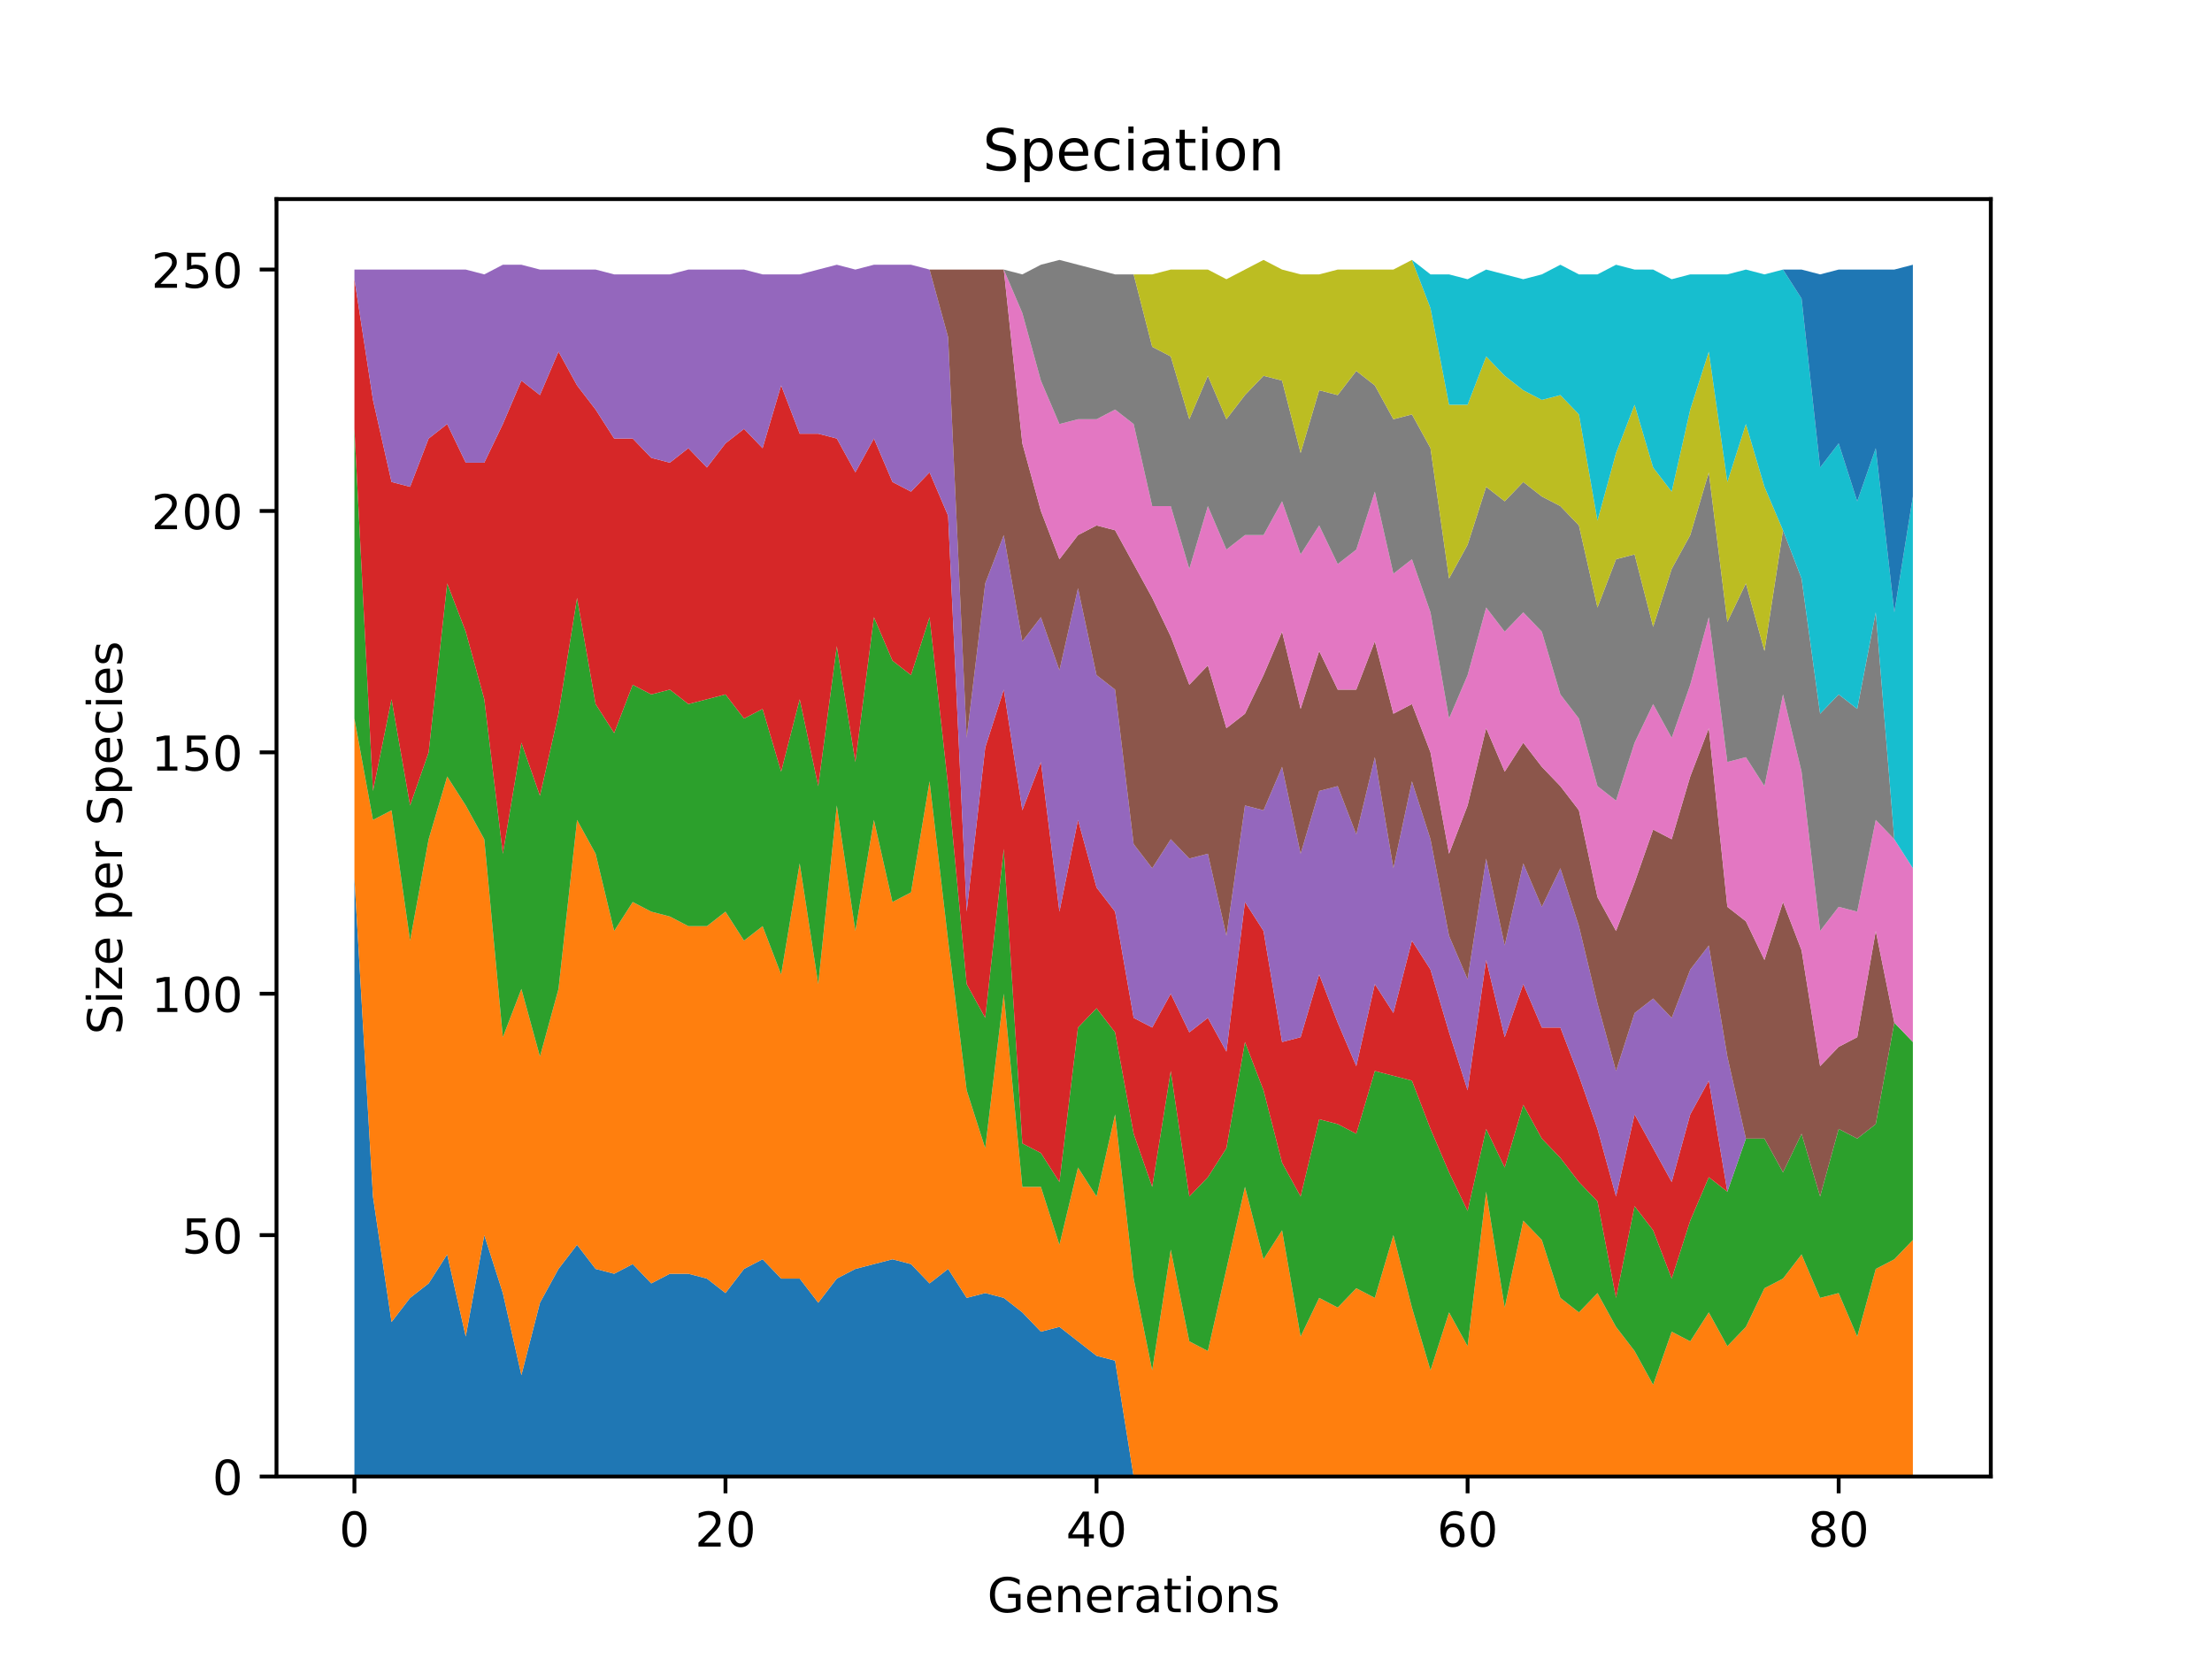 <?xml version="1.0" encoding="utf-8" standalone="no"?>
<!DOCTYPE svg PUBLIC "-//W3C//DTD SVG 1.1//EN"
  "http://www.w3.org/Graphics/SVG/1.1/DTD/svg11.dtd">
<!-- Created with matplotlib (https://matplotlib.org/) -->
<svg height="345.6pt" version="1.1" viewBox="0 0 460.8 345.6" width="460.8pt" xmlns="http://www.w3.org/2000/svg" xmlns:xlink="http://www.w3.org/1999/xlink">
 <defs>
  <style type="text/css">
*{stroke-linecap:butt;stroke-linejoin:round;}
  </style>
 </defs>
 <g id="figure_1">
  <g id="patch_1">
   <path d="M 0 345.6 
L 460.8 345.6 
L 460.8 0 
L 0 0 
z
" style="fill:#ffffff;"/>
  </g>
  <g id="axes_1">
   <g id="patch_2">
    <path d="M 57.6 307.584 
L 414.72 307.584 
L 414.72 41.472 
L 57.6 41.472 
z
" style="fill:#ffffff;"/>
   </g>
   <g id="PolyCollection_1">
    <path clip-path="url(#p817dc66931)" d="M 73.833 182.875 
L 73.833 307.584 
L 77.698 307.584 
L 81.563 307.584 
L 85.428 307.584 
L 89.292 307.584 
L 93.157 307.584 
L 97.022 307.584 
L 100.887 307.584 
L 104.752 307.584 
L 108.617 307.584 
L 112.482 307.584 
L 116.347 307.584 
L 120.212 307.584 
L 124.077 307.584 
L 127.942 307.584 
L 131.807 307.584 
L 135.672 307.584 
L 139.537 307.584 
L 143.402 307.584 
L 147.266 307.584 
L 151.131 307.584 
L 154.996 307.584 
L 158.861 307.584 
L 162.726 307.584 
L 166.591 307.584 
L 170.456 307.584 
L 174.321 307.584 
L 178.186 307.584 
L 182.051 307.584 
L 185.916 307.584 
L 189.781 307.584 
L 193.646 307.584 
L 197.511 307.584 
L 201.376 307.584 
L 205.241 307.584 
L 209.105 307.584 
L 212.97 307.584 
L 216.835 307.584 
L 220.7 307.584 
L 224.565 307.584 
L 228.43 307.584 
L 232.295 307.584 
L 236.16 307.584 
L 240.025 307.584 
L 243.89 307.584 
L 247.755 307.584 
L 251.62 307.584 
L 255.485 307.584 
L 259.35 307.584 
L 263.215 307.584 
L 267.079 307.584 
L 270.944 307.584 
L 274.809 307.584 
L 278.674 307.584 
L 282.539 307.584 
L 286.404 307.584 
L 290.269 307.584 
L 294.134 307.584 
L 297.999 307.584 
L 301.864 307.584 
L 305.729 307.584 
L 309.594 307.584 
L 313.459 307.584 
L 317.324 307.584 
L 321.189 307.584 
L 325.054 307.584 
L 328.918 307.584 
L 332.783 307.584 
L 336.648 307.584 
L 340.513 307.584 
L 344.378 307.584 
L 348.243 307.584 
L 352.108 307.584 
L 355.973 307.584 
L 359.838 307.584 
L 363.703 307.584 
L 367.568 307.584 
L 371.433 307.584 
L 375.298 307.584 
L 379.163 307.584 
L 383.028 307.584 
L 386.892 307.584 
L 390.757 307.584 
L 394.622 307.584 
L 398.487 307.584 
L 398.487 307.584 
L 398.487 307.584 
L 394.622 307.584 
L 390.757 307.584 
L 386.892 307.584 
L 383.028 307.584 
L 379.163 307.584 
L 375.298 307.584 
L 371.433 307.584 
L 367.568 307.584 
L 363.703 307.584 
L 359.838 307.584 
L 355.973 307.584 
L 352.108 307.584 
L 348.243 307.584 
L 344.378 307.584 
L 340.513 307.584 
L 336.648 307.584 
L 332.783 307.584 
L 328.918 307.584 
L 325.054 307.584 
L 321.189 307.584 
L 317.324 307.584 
L 313.459 307.584 
L 309.594 307.584 
L 305.729 307.584 
L 301.864 307.584 
L 297.999 307.584 
L 294.134 307.584 
L 290.269 307.584 
L 286.404 307.584 
L 282.539 307.584 
L 278.674 307.584 
L 274.809 307.584 
L 270.944 307.584 
L 267.079 307.584 
L 263.215 307.584 
L 259.35 307.584 
L 255.485 307.584 
L 251.62 307.584 
L 247.755 307.584 
L 243.89 307.584 
L 240.025 307.584 
L 236.16 307.584 
L 232.295 283.447 
L 228.43 282.441 
L 224.565 279.424 
L 220.7 276.407 
L 216.835 277.413 
L 212.97 273.39 
L 209.105 270.373 
L 205.241 269.367 
L 201.376 270.373 
L 197.511 264.338 
L 193.646 267.355 
L 189.781 263.333 
L 185.916 262.327 
L 182.051 263.333 
L 178.186 264.338 
L 174.321 266.35 
L 170.456 271.378 
L 166.591 266.35 
L 162.726 266.35 
L 158.861 262.327 
L 154.996 264.338 
L 151.131 269.367 
L 147.266 266.35 
L 143.402 265.344 
L 139.537 265.344 
L 135.672 267.355 
L 131.807 263.333 
L 127.942 265.344 
L 124.077 264.338 
L 120.212 259.31 
L 116.347 264.338 
L 112.482 271.378 
L 108.617 286.464 
L 104.752 269.367 
L 100.887 257.298 
L 97.022 278.418 
L 93.157 261.321 
L 89.292 267.355 
L 85.428 270.373 
L 81.563 275.401 
L 77.698 249.253 
L 73.833 182.875 
z
" style="fill:#1f77b4;"/>
   </g>
   <g id="PolyCollection_2">
    <path clip-path="url(#p817dc66931)" d="M 73.833 149.687 
L 73.833 182.875 
L 77.698 249.253 
L 81.563 275.401 
L 85.428 270.373 
L 89.292 267.355 
L 93.157 261.321 
L 97.022 278.418 
L 100.887 257.298 
L 104.752 269.367 
L 108.617 286.464 
L 112.482 271.378 
L 116.347 264.338 
L 120.212 259.31 
L 124.077 264.338 
L 127.942 265.344 
L 131.807 263.333 
L 135.672 267.355 
L 139.537 265.344 
L 143.402 265.344 
L 147.266 266.35 
L 151.131 269.367 
L 154.996 264.338 
L 158.861 262.327 
L 162.726 266.35 
L 166.591 266.35 
L 170.456 271.378 
L 174.321 266.35 
L 178.186 264.338 
L 182.051 263.333 
L 185.916 262.327 
L 189.781 263.333 
L 193.646 267.355 
L 197.511 264.338 
L 201.376 270.373 
L 205.241 269.367 
L 209.105 270.373 
L 212.97 273.39 
L 216.835 277.413 
L 220.7 276.407 
L 224.565 279.424 
L 228.43 282.441 
L 232.295 283.447 
L 236.16 307.584 
L 240.025 307.584 
L 243.89 307.584 
L 247.755 307.584 
L 251.62 307.584 
L 255.485 307.584 
L 259.35 307.584 
L 263.215 307.584 
L 267.079 307.584 
L 270.944 307.584 
L 274.809 307.584 
L 278.674 307.584 
L 282.539 307.584 
L 286.404 307.584 
L 290.269 307.584 
L 294.134 307.584 
L 297.999 307.584 
L 301.864 307.584 
L 305.729 307.584 
L 309.594 307.584 
L 313.459 307.584 
L 317.324 307.584 
L 321.189 307.584 
L 325.054 307.584 
L 328.918 307.584 
L 332.783 307.584 
L 336.648 307.584 
L 340.513 307.584 
L 344.378 307.584 
L 348.243 307.584 
L 352.108 307.584 
L 355.973 307.584 
L 359.838 307.584 
L 363.703 307.584 
L 367.568 307.584 
L 371.433 307.584 
L 375.298 307.584 
L 379.163 307.584 
L 383.028 307.584 
L 386.892 307.584 
L 390.757 307.584 
L 394.622 307.584 
L 398.487 307.584 
L 398.487 258.304 
L 398.487 258.304 
L 394.622 262.327 
L 390.757 264.338 
L 386.892 278.418 
L 383.028 269.367 
L 379.163 270.373 
L 375.298 261.321 
L 371.433 266.35 
L 367.568 268.361 
L 363.703 276.407 
L 359.838 280.43 
L 355.973 273.39 
L 352.108 279.424 
L 348.243 277.413 
L 344.378 288.475 
L 340.513 281.435 
L 336.648 276.407 
L 332.783 269.367 
L 328.918 273.39 
L 325.054 270.373 
L 321.189 258.304 
L 317.324 254.281 
L 313.459 272.384 
L 309.594 248.247 
L 305.729 280.43 
L 301.864 273.39 
L 297.999 285.458 
L 294.134 272.384 
L 290.269 257.298 
L 286.404 270.373 
L 282.539 268.361 
L 278.674 272.384 
L 274.809 270.373 
L 270.944 278.418 
L 267.079 256.293 
L 263.215 262.327 
L 259.35 247.241 
L 255.485 264.338 
L 251.62 281.435 
L 247.755 279.424 
L 243.89 260.315 
L 240.025 285.458 
L 236.16 266.35 
L 232.295 232.155 
L 228.43 249.253 
L 224.565 243.218 
L 220.7 259.31 
L 216.835 247.241 
L 212.97 247.241 
L 209.105 207.013 
L 205.241 239.195 
L 201.376 227.127 
L 197.511 195.95 
L 193.646 162.761 
L 189.781 185.893 
L 185.916 187.904 
L 182.051 170.807 
L 178.186 193.938 
L 174.321 167.79 
L 170.456 205.001 
L 166.591 179.858 
L 162.726 202.99 
L 158.861 192.933 
L 154.996 195.95 
L 151.131 189.915 
L 147.266 192.933 
L 143.402 192.933 
L 139.537 190.921 
L 135.672 189.915 
L 131.807 187.904 
L 127.942 193.938 
L 124.077 177.847 
L 120.212 170.807 
L 116.347 206.007 
L 112.482 220.087 
L 108.617 206.007 
L 104.752 216.064 
L 100.887 174.83 
L 97.022 167.79 
L 93.157 161.755 
L 89.292 174.83 
L 85.428 195.95 
L 81.563 168.795 
L 77.698 170.807 
L 73.833 149.687 
z
" style="fill:#ff7f0e;"/>
   </g>
   <g id="PolyCollection_3">
    <path clip-path="url(#p817dc66931)" d="M 73.833 89.344 
L 73.833 149.687 
L 77.698 170.807 
L 81.563 168.795 
L 85.428 195.95 
L 89.292 174.83 
L 93.157 161.755 
L 97.022 167.79 
L 100.887 174.83 
L 104.752 216.064 
L 108.617 206.007 
L 112.482 220.087 
L 116.347 206.007 
L 120.212 170.807 
L 124.077 177.847 
L 127.942 193.938 
L 131.807 187.904 
L 135.672 189.915 
L 139.537 190.921 
L 143.402 192.933 
L 147.266 192.933 
L 151.131 189.915 
L 154.996 195.95 
L 158.861 192.933 
L 162.726 202.99 
L 166.591 179.858 
L 170.456 205.001 
L 174.321 167.79 
L 178.186 193.938 
L 182.051 170.807 
L 185.916 187.904 
L 189.781 185.893 
L 193.646 162.761 
L 197.511 195.95 
L 201.376 227.127 
L 205.241 239.195 
L 209.105 207.013 
L 212.97 247.241 
L 216.835 247.241 
L 220.7 259.31 
L 224.565 243.218 
L 228.43 249.253 
L 232.295 232.155 
L 236.16 266.35 
L 240.025 285.458 
L 243.89 260.315 
L 247.755 279.424 
L 251.62 281.435 
L 255.485 264.338 
L 259.35 247.241 
L 263.215 262.327 
L 267.079 256.293 
L 270.944 278.418 
L 274.809 270.373 
L 278.674 272.384 
L 282.539 268.361 
L 286.404 270.373 
L 290.269 257.298 
L 294.134 272.384 
L 297.999 285.458 
L 301.864 273.39 
L 305.729 280.43 
L 309.594 248.247 
L 313.459 272.384 
L 317.324 254.281 
L 321.189 258.304 
L 325.054 270.373 
L 328.918 273.39 
L 332.783 269.367 
L 336.648 276.407 
L 340.513 281.435 
L 344.378 288.475 
L 348.243 277.413 
L 352.108 279.424 
L 355.973 273.39 
L 359.838 280.43 
L 363.703 276.407 
L 367.568 268.361 
L 371.433 266.35 
L 375.298 261.321 
L 379.163 270.373 
L 383.028 269.367 
L 386.892 278.418 
L 390.757 264.338 
L 394.622 262.327 
L 398.487 258.304 
L 398.487 217.07 
L 398.487 217.07 
L 394.622 213.047 
L 390.757 234.167 
L 386.892 237.184 
L 383.028 235.173 
L 379.163 249.253 
L 375.298 236.178 
L 371.433 244.224 
L 367.568 237.184 
L 363.703 237.184 
L 359.838 248.247 
L 355.973 245.23 
L 352.108 254.281 
L 348.243 266.35 
L 344.378 256.293 
L 340.513 251.264 
L 336.648 270.373 
L 332.783 250.258 
L 328.918 246.235 
L 325.054 241.207 
L 321.189 237.184 
L 317.324 230.144 
L 313.459 243.218 
L 309.594 235.173 
L 305.729 252.27 
L 301.864 244.224 
L 297.999 235.173 
L 294.134 225.115 
L 290.269 224.11 
L 286.404 223.104 
L 282.539 236.178 
L 278.674 234.167 
L 274.809 233.161 
L 270.944 249.253 
L 267.079 242.213 
L 263.215 227.127 
L 259.35 217.07 
L 255.485 239.195 
L 251.62 245.23 
L 247.755 249.253 
L 243.89 223.104 
L 240.025 247.241 
L 236.16 236.178 
L 232.295 215.058 
L 228.43 210.03 
L 224.565 214.053 
L 220.7 246.235 
L 216.835 240.201 
L 212.97 238.19 
L 209.105 176.841 
L 205.241 212.041 
L 201.376 205.001 
L 197.511 163.767 
L 193.646 128.567 
L 189.781 140.635 
L 185.916 137.618 
L 182.051 128.567 
L 178.186 158.738 
L 174.321 134.601 
L 170.456 163.767 
L 166.591 145.664 
L 162.726 160.75 
L 158.861 147.675 
L 154.996 149.687 
L 151.131 144.658 
L 147.266 145.664 
L 143.402 146.67 
L 139.537 143.653 
L 135.672 144.658 
L 131.807 142.647 
L 127.942 152.704 
L 124.077 146.67 
L 120.212 124.544 
L 116.347 148.681 
L 112.482 165.778 
L 108.617 154.715 
L 104.752 177.847 
L 100.887 145.664 
L 97.022 131.584 
L 93.157 121.527 
L 89.292 156.727 
L 85.428 167.79 
L 81.563 145.664 
L 77.698 164.773 
L 73.833 89.344 
z
" style="fill:#2ca02c;"/>
   </g>
   <g id="PolyCollection_4">
    <path clip-path="url(#p817dc66931)" d="M 73.833 58.167 
L 73.833 89.344 
L 77.698 164.773 
L 81.563 145.664 
L 85.428 167.79 
L 89.292 156.727 
L 93.157 121.527 
L 97.022 131.584 
L 100.887 145.664 
L 104.752 177.847 
L 108.617 154.715 
L 112.482 165.778 
L 116.347 148.681 
L 120.212 124.544 
L 124.077 146.67 
L 127.942 152.704 
L 131.807 142.647 
L 135.672 144.658 
L 139.537 143.653 
L 143.402 146.67 
L 147.266 145.664 
L 151.131 144.658 
L 154.996 149.687 
L 158.861 147.675 
L 162.726 160.75 
L 166.591 145.664 
L 170.456 163.767 
L 174.321 134.601 
L 178.186 158.738 
L 182.051 128.567 
L 185.916 137.618 
L 189.781 140.635 
L 193.646 128.567 
L 197.511 163.767 
L 201.376 205.001 
L 205.241 212.041 
L 209.105 176.841 
L 212.97 238.19 
L 216.835 240.201 
L 220.7 246.235 
L 224.565 214.053 
L 228.43 210.03 
L 232.295 215.058 
L 236.16 236.178 
L 240.025 247.241 
L 243.89 223.104 
L 247.755 249.253 
L 251.62 245.23 
L 255.485 239.195 
L 259.35 217.07 
L 263.215 227.127 
L 267.079 242.213 
L 270.944 249.253 
L 274.809 233.161 
L 278.674 234.167 
L 282.539 236.178 
L 286.404 223.104 
L 290.269 224.11 
L 294.134 225.115 
L 297.999 235.173 
L 301.864 244.224 
L 305.729 252.27 
L 309.594 235.173 
L 313.459 243.218 
L 317.324 230.144 
L 321.189 237.184 
L 325.054 241.207 
L 328.918 246.235 
L 332.783 250.258 
L 336.648 270.373 
L 340.513 251.264 
L 344.378 256.293 
L 348.243 266.35 
L 352.108 254.281 
L 355.973 245.23 
L 359.838 248.247 
L 363.703 237.184 
L 367.568 237.184 
L 371.433 244.224 
L 375.298 236.178 
L 379.163 249.253 
L 383.028 235.173 
L 386.892 237.184 
L 390.757 234.167 
L 394.622 213.047 
L 398.487 217.07 
L 398.487 217.07 
L 398.487 217.07 
L 394.622 213.047 
L 390.757 234.167 
L 386.892 237.184 
L 383.028 235.173 
L 379.163 249.253 
L 375.298 236.178 
L 371.433 244.224 
L 367.568 237.184 
L 363.703 237.184 
L 359.838 248.247 
L 355.973 225.115 
L 352.108 232.155 
L 348.243 246.235 
L 344.378 239.195 
L 340.513 232.155 
L 336.648 249.253 
L 332.783 235.173 
L 328.918 224.11 
L 325.054 214.053 
L 321.189 214.053 
L 317.324 205.001 
L 313.459 216.064 
L 309.594 199.973 
L 305.729 227.127 
L 301.864 215.058 
L 297.999 201.984 
L 294.134 195.95 
L 290.269 211.035 
L 286.404 205.001 
L 282.539 222.098 
L 278.674 213.047 
L 274.809 202.99 
L 270.944 216.064 
L 267.079 217.07 
L 263.215 193.938 
L 259.35 187.904 
L 255.485 219.081 
L 251.62 212.041 
L 247.755 215.058 
L 243.89 207.013 
L 240.025 214.053 
L 236.16 212.041 
L 232.295 189.915 
L 228.43 184.887 
L 224.565 170.807 
L 220.7 189.915 
L 216.835 158.738 
L 212.97 168.795 
L 209.105 143.653 
L 205.241 155.721 
L 201.376 189.915 
L 197.511 107.447 
L 193.646 98.395 
L 189.781 102.418 
L 185.916 100.407 
L 182.051 91.355 
L 178.186 98.395 
L 174.321 91.355 
L 170.456 90.35 
L 166.591 90.35 
L 162.726 80.293 
L 158.861 93.367 
L 154.996 89.344 
L 151.131 92.361 
L 147.266 97.39 
L 143.402 93.367 
L 139.537 96.384 
L 135.672 95.378 
L 131.807 91.355 
L 127.942 91.355 
L 124.077 85.321 
L 120.212 80.293 
L 116.347 73.253 
L 112.482 82.304 
L 108.617 79.287 
L 104.752 88.338 
L 100.887 96.384 
L 97.022 96.384 
L 93.157 88.338 
L 89.292 91.355 
L 85.428 101.413 
L 81.563 100.407 
L 77.698 83.31 
L 73.833 58.167 
z
" style="fill:#d62728;"/>
   </g>
   <g id="PolyCollection_5">
    <path clip-path="url(#p817dc66931)" d="M 73.833 56.155 
L 73.833 58.167 
L 77.698 83.31 
L 81.563 100.407 
L 85.428 101.413 
L 89.292 91.355 
L 93.157 88.338 
L 97.022 96.384 
L 100.887 96.384 
L 104.752 88.338 
L 108.617 79.287 
L 112.482 82.304 
L 116.347 73.253 
L 120.212 80.293 
L 124.077 85.321 
L 127.942 91.355 
L 131.807 91.355 
L 135.672 95.378 
L 139.537 96.384 
L 143.402 93.367 
L 147.266 97.39 
L 151.131 92.361 
L 154.996 89.344 
L 158.861 93.367 
L 162.726 80.293 
L 166.591 90.35 
L 170.456 90.35 
L 174.321 91.355 
L 178.186 98.395 
L 182.051 91.355 
L 185.916 100.407 
L 189.781 102.418 
L 193.646 98.395 
L 197.511 107.447 
L 201.376 189.915 
L 205.241 155.721 
L 209.105 143.653 
L 212.97 168.795 
L 216.835 158.738 
L 220.7 189.915 
L 224.565 170.807 
L 228.43 184.887 
L 232.295 189.915 
L 236.16 212.041 
L 240.025 214.053 
L 243.89 207.013 
L 247.755 215.058 
L 251.62 212.041 
L 255.485 219.081 
L 259.35 187.904 
L 263.215 193.938 
L 267.079 217.07 
L 270.944 216.064 
L 274.809 202.99 
L 278.674 213.047 
L 282.539 222.098 
L 286.404 205.001 
L 290.269 211.035 
L 294.134 195.95 
L 297.999 201.984 
L 301.864 215.058 
L 305.729 227.127 
L 309.594 199.973 
L 313.459 216.064 
L 317.324 205.001 
L 321.189 214.053 
L 325.054 214.053 
L 328.918 224.11 
L 332.783 235.173 
L 336.648 249.253 
L 340.513 232.155 
L 344.378 239.195 
L 348.243 246.235 
L 352.108 232.155 
L 355.973 225.115 
L 359.838 248.247 
L 363.703 237.184 
L 367.568 237.184 
L 371.433 244.224 
L 375.298 236.178 
L 379.163 249.253 
L 383.028 235.173 
L 386.892 237.184 
L 390.757 234.167 
L 394.622 213.047 
L 398.487 217.07 
L 398.487 217.07 
L 398.487 217.07 
L 394.622 213.047 
L 390.757 234.167 
L 386.892 237.184 
L 383.028 235.173 
L 379.163 249.253 
L 375.298 236.178 
L 371.433 244.224 
L 367.568 237.184 
L 363.703 237.184 
L 359.838 220.087 
L 355.973 196.955 
L 352.108 201.984 
L 348.243 212.041 
L 344.378 208.018 
L 340.513 211.035 
L 336.648 223.104 
L 332.783 209.024 
L 328.918 192.933 
L 325.054 180.864 
L 321.189 188.91 
L 317.324 179.858 
L 313.459 196.955 
L 309.594 178.853 
L 305.729 203.995 
L 301.864 194.944 
L 297.999 174.83 
L 294.134 162.761 
L 290.269 180.864 
L 286.404 157.733 
L 282.539 173.824 
L 278.674 163.767 
L 274.809 164.773 
L 270.944 177.847 
L 267.079 159.744 
L 263.215 168.795 
L 259.35 167.79 
L 255.485 194.944 
L 251.62 177.847 
L 247.755 178.853 
L 243.89 174.83 
L 240.025 180.864 
L 236.16 175.835 
L 232.295 143.653 
L 228.43 140.635 
L 224.565 122.533 
L 220.7 139.63 
L 216.835 128.567 
L 212.97 133.595 
L 209.105 111.47 
L 205.241 121.527 
L 201.376 153.71 
L 197.511 70.235 
L 193.646 56.155 
L 189.781 55.15 
L 185.916 55.15 
L 182.051 55.15 
L 178.186 56.155 
L 174.321 55.15 
L 170.456 56.155 
L 166.591 57.161 
L 162.726 57.161 
L 158.861 57.161 
L 154.996 56.155 
L 151.131 56.155 
L 147.266 56.155 
L 143.402 56.155 
L 139.537 57.161 
L 135.672 57.161 
L 131.807 57.161 
L 127.942 57.161 
L 124.077 56.155 
L 120.212 56.155 
L 116.347 56.155 
L 112.482 56.155 
L 108.617 55.15 
L 104.752 55.15 
L 100.887 57.161 
L 97.022 56.155 
L 93.157 56.155 
L 89.292 56.155 
L 85.428 56.155 
L 81.563 56.155 
L 77.698 56.155 
L 73.833 56.155 
z
" style="fill:#9467bd;"/>
   </g>
   <g id="PolyCollection_6">
    <path clip-path="url(#p817dc66931)" d="M 73.833 56.155 
L 73.833 56.155 
L 77.698 56.155 
L 81.563 56.155 
L 85.428 56.155 
L 89.292 56.155 
L 93.157 56.155 
L 97.022 56.155 
L 100.887 57.161 
L 104.752 55.15 
L 108.617 55.15 
L 112.482 56.155 
L 116.347 56.155 
L 120.212 56.155 
L 124.077 56.155 
L 127.942 57.161 
L 131.807 57.161 
L 135.672 57.161 
L 139.537 57.161 
L 143.402 56.155 
L 147.266 56.155 
L 151.131 56.155 
L 154.996 56.155 
L 158.861 57.161 
L 162.726 57.161 
L 166.591 57.161 
L 170.456 56.155 
L 174.321 55.15 
L 178.186 56.155 
L 182.051 55.15 
L 185.916 55.15 
L 189.781 55.15 
L 193.646 56.155 
L 197.511 70.235 
L 201.376 153.71 
L 205.241 121.527 
L 209.105 111.47 
L 212.97 133.595 
L 216.835 128.567 
L 220.7 139.63 
L 224.565 122.533 
L 228.43 140.635 
L 232.295 143.653 
L 236.16 175.835 
L 240.025 180.864 
L 243.89 174.83 
L 247.755 178.853 
L 251.62 177.847 
L 255.485 194.944 
L 259.35 167.79 
L 263.215 168.795 
L 267.079 159.744 
L 270.944 177.847 
L 274.809 164.773 
L 278.674 163.767 
L 282.539 173.824 
L 286.404 157.733 
L 290.269 180.864 
L 294.134 162.761 
L 297.999 174.83 
L 301.864 194.944 
L 305.729 203.995 
L 309.594 178.853 
L 313.459 196.955 
L 317.324 179.858 
L 321.189 188.91 
L 325.054 180.864 
L 328.918 192.933 
L 332.783 209.024 
L 336.648 223.104 
L 340.513 211.035 
L 344.378 208.018 
L 348.243 212.041 
L 352.108 201.984 
L 355.973 196.955 
L 359.838 220.087 
L 363.703 237.184 
L 367.568 237.184 
L 371.433 244.224 
L 375.298 236.178 
L 379.163 249.253 
L 383.028 235.173 
L 386.892 237.184 
L 390.757 234.167 
L 394.622 213.047 
L 398.487 217.07 
L 398.487 217.07 
L 398.487 217.07 
L 394.622 213.047 
L 390.757 193.938 
L 386.892 216.064 
L 383.028 218.075 
L 379.163 222.098 
L 375.298 197.961 
L 371.433 187.904 
L 367.568 199.973 
L 363.703 191.927 
L 359.838 188.91 
L 355.973 151.698 
L 352.108 161.755 
L 348.243 174.83 
L 344.378 172.818 
L 340.513 183.881 
L 336.648 193.938 
L 332.783 186.898 
L 328.918 168.795 
L 325.054 163.767 
L 321.189 159.744 
L 317.324 154.715 
L 313.459 160.75 
L 309.594 151.698 
L 305.729 167.79 
L 301.864 177.847 
L 297.999 156.727 
L 294.134 146.67 
L 290.269 148.681 
L 286.404 133.595 
L 282.539 143.653 
L 278.674 143.653 
L 274.809 135.607 
L 270.944 147.675 
L 267.079 131.584 
L 263.215 140.635 
L 259.35 148.681 
L 255.485 151.698 
L 251.62 138.624 
L 247.755 142.647 
L 243.89 132.59 
L 240.025 124.544 
L 236.16 117.504 
L 232.295 110.464 
L 228.43 109.458 
L 224.565 111.47 
L 220.7 116.498 
L 216.835 106.441 
L 212.97 92.361 
L 209.105 56.155 
L 205.241 56.155 
L 201.376 56.155 
L 197.511 56.155 
L 193.646 56.155 
L 189.781 55.15 
L 185.916 55.15 
L 182.051 55.15 
L 178.186 56.155 
L 174.321 55.15 
L 170.456 56.155 
L 166.591 57.161 
L 162.726 57.161 
L 158.861 57.161 
L 154.996 56.155 
L 151.131 56.155 
L 147.266 56.155 
L 143.402 56.155 
L 139.537 57.161 
L 135.672 57.161 
L 131.807 57.161 
L 127.942 57.161 
L 124.077 56.155 
L 120.212 56.155 
L 116.347 56.155 
L 112.482 56.155 
L 108.617 55.15 
L 104.752 55.15 
L 100.887 57.161 
L 97.022 56.155 
L 93.157 56.155 
L 89.292 56.155 
L 85.428 56.155 
L 81.563 56.155 
L 77.698 56.155 
L 73.833 56.155 
z
" style="fill:#8c564b;"/>
   </g>
   <g id="PolyCollection_7">
    <path clip-path="url(#p817dc66931)" d="M 73.833 56.155 
L 73.833 56.155 
L 77.698 56.155 
L 81.563 56.155 
L 85.428 56.155 
L 89.292 56.155 
L 93.157 56.155 
L 97.022 56.155 
L 100.887 57.161 
L 104.752 55.15 
L 108.617 55.15 
L 112.482 56.155 
L 116.347 56.155 
L 120.212 56.155 
L 124.077 56.155 
L 127.942 57.161 
L 131.807 57.161 
L 135.672 57.161 
L 139.537 57.161 
L 143.402 56.155 
L 147.266 56.155 
L 151.131 56.155 
L 154.996 56.155 
L 158.861 57.161 
L 162.726 57.161 
L 166.591 57.161 
L 170.456 56.155 
L 174.321 55.15 
L 178.186 56.155 
L 182.051 55.15 
L 185.916 55.15 
L 189.781 55.15 
L 193.646 56.155 
L 197.511 56.155 
L 201.376 56.155 
L 205.241 56.155 
L 209.105 56.155 
L 212.97 92.361 
L 216.835 106.441 
L 220.7 116.498 
L 224.565 111.47 
L 228.43 109.458 
L 232.295 110.464 
L 236.16 117.504 
L 240.025 124.544 
L 243.89 132.59 
L 247.755 142.647 
L 251.62 138.624 
L 255.485 151.698 
L 259.35 148.681 
L 263.215 140.635 
L 267.079 131.584 
L 270.944 147.675 
L 274.809 135.607 
L 278.674 143.653 
L 282.539 143.653 
L 286.404 133.595 
L 290.269 148.681 
L 294.134 146.67 
L 297.999 156.727 
L 301.864 177.847 
L 305.729 167.79 
L 309.594 151.698 
L 313.459 160.75 
L 317.324 154.715 
L 321.189 159.744 
L 325.054 163.767 
L 328.918 168.795 
L 332.783 186.898 
L 336.648 193.938 
L 340.513 183.881 
L 344.378 172.818 
L 348.243 174.83 
L 352.108 161.755 
L 355.973 151.698 
L 359.838 188.91 
L 363.703 191.927 
L 367.568 199.973 
L 371.433 187.904 
L 375.298 197.961 
L 379.163 222.098 
L 383.028 218.075 
L 386.892 216.064 
L 390.757 193.938 
L 394.622 213.047 
L 398.487 217.07 
L 398.487 180.864 
L 398.487 180.864 
L 394.622 174.83 
L 390.757 170.807 
L 386.892 189.915 
L 383.028 188.91 
L 379.163 193.938 
L 375.298 160.75 
L 371.433 144.658 
L 367.568 163.767 
L 363.703 157.733 
L 359.838 158.738 
L 355.973 128.567 
L 352.108 142.647 
L 348.243 153.71 
L 344.378 146.67 
L 340.513 154.715 
L 336.648 166.784 
L 332.783 163.767 
L 328.918 149.687 
L 325.054 144.658 
L 321.189 131.584 
L 317.324 127.561 
L 313.459 131.584 
L 309.594 126.555 
L 305.729 140.635 
L 301.864 149.687 
L 297.999 127.561 
L 294.134 116.498 
L 290.269 119.515 
L 286.404 102.418 
L 282.539 114.487 
L 278.674 117.504 
L 274.809 109.458 
L 270.944 115.493 
L 267.079 104.43 
L 263.215 111.47 
L 259.35 111.47 
L 255.485 114.487 
L 251.62 105.435 
L 247.755 118.51 
L 243.89 105.435 
L 240.025 105.435 
L 236.16 88.338 
L 232.295 85.321 
L 228.43 87.333 
L 224.565 87.333 
L 220.7 88.338 
L 216.835 79.287 
L 212.97 65.207 
L 209.105 56.155 
L 205.241 56.155 
L 201.376 56.155 
L 197.511 56.155 
L 193.646 56.155 
L 189.781 55.15 
L 185.916 55.15 
L 182.051 55.15 
L 178.186 56.155 
L 174.321 55.15 
L 170.456 56.155 
L 166.591 57.161 
L 162.726 57.161 
L 158.861 57.161 
L 154.996 56.155 
L 151.131 56.155 
L 147.266 56.155 
L 143.402 56.155 
L 139.537 57.161 
L 135.672 57.161 
L 131.807 57.161 
L 127.942 57.161 
L 124.077 56.155 
L 120.212 56.155 
L 116.347 56.155 
L 112.482 56.155 
L 108.617 55.15 
L 104.752 55.15 
L 100.887 57.161 
L 97.022 56.155 
L 93.157 56.155 
L 89.292 56.155 
L 85.428 56.155 
L 81.563 56.155 
L 77.698 56.155 
L 73.833 56.155 
z
" style="fill:#e377c2;"/>
   </g>
   <g id="PolyCollection_8">
    <path clip-path="url(#p817dc66931)" d="M 73.833 56.155 
L 73.833 56.155 
L 77.698 56.155 
L 81.563 56.155 
L 85.428 56.155 
L 89.292 56.155 
L 93.157 56.155 
L 97.022 56.155 
L 100.887 57.161 
L 104.752 55.15 
L 108.617 55.15 
L 112.482 56.155 
L 116.347 56.155 
L 120.212 56.155 
L 124.077 56.155 
L 127.942 57.161 
L 131.807 57.161 
L 135.672 57.161 
L 139.537 57.161 
L 143.402 56.155 
L 147.266 56.155 
L 151.131 56.155 
L 154.996 56.155 
L 158.861 57.161 
L 162.726 57.161 
L 166.591 57.161 
L 170.456 56.155 
L 174.321 55.15 
L 178.186 56.155 
L 182.051 55.15 
L 185.916 55.15 
L 189.781 55.15 
L 193.646 56.155 
L 197.511 56.155 
L 201.376 56.155 
L 205.241 56.155 
L 209.105 56.155 
L 212.97 65.207 
L 216.835 79.287 
L 220.7 88.338 
L 224.565 87.333 
L 228.43 87.333 
L 232.295 85.321 
L 236.16 88.338 
L 240.025 105.435 
L 243.89 105.435 
L 247.755 118.51 
L 251.62 105.435 
L 255.485 114.487 
L 259.35 111.47 
L 263.215 111.47 
L 267.079 104.43 
L 270.944 115.493 
L 274.809 109.458 
L 278.674 117.504 
L 282.539 114.487 
L 286.404 102.418 
L 290.269 119.515 
L 294.134 116.498 
L 297.999 127.561 
L 301.864 149.687 
L 305.729 140.635 
L 309.594 126.555 
L 313.459 131.584 
L 317.324 127.561 
L 321.189 131.584 
L 325.054 144.658 
L 328.918 149.687 
L 332.783 163.767 
L 336.648 166.784 
L 340.513 154.715 
L 344.378 146.67 
L 348.243 153.71 
L 352.108 142.647 
L 355.973 128.567 
L 359.838 158.738 
L 363.703 157.733 
L 367.568 163.767 
L 371.433 144.658 
L 375.298 160.75 
L 379.163 193.938 
L 383.028 188.91 
L 386.892 189.915 
L 390.757 170.807 
L 394.622 174.83 
L 398.487 180.864 
L 398.487 180.864 
L 398.487 180.864 
L 394.622 174.83 
L 390.757 127.561 
L 386.892 147.675 
L 383.028 144.658 
L 379.163 148.681 
L 375.298 120.521 
L 371.433 110.464 
L 367.568 135.607 
L 363.703 121.527 
L 359.838 129.573 
L 355.973 98.395 
L 352.108 111.47 
L 348.243 118.51 
L 344.378 130.578 
L 340.513 115.493 
L 336.648 116.498 
L 332.783 126.555 
L 328.918 109.458 
L 325.054 105.435 
L 321.189 103.424 
L 317.324 100.407 
L 313.459 104.43 
L 309.594 101.413 
L 305.729 113.481 
L 301.864 120.521 
L 297.999 93.367 
L 294.134 86.327 
L 290.269 87.333 
L 286.404 80.293 
L 282.539 77.275 
L 278.674 82.304 
L 274.809 81.298 
L 270.944 94.373 
L 267.079 79.287 
L 263.215 78.281 
L 259.35 82.304 
L 255.485 87.333 
L 251.62 78.281 
L 247.755 87.333 
L 243.89 74.258 
L 240.025 72.247 
L 236.16 57.161 
L 232.295 57.161 
L 228.43 56.155 
L 224.565 55.15 
L 220.7 54.144 
L 216.835 55.15 
L 212.97 57.161 
L 209.105 56.155 
L 205.241 56.155 
L 201.376 56.155 
L 197.511 56.155 
L 193.646 56.155 
L 189.781 55.15 
L 185.916 55.15 
L 182.051 55.15 
L 178.186 56.155 
L 174.321 55.15 
L 170.456 56.155 
L 166.591 57.161 
L 162.726 57.161 
L 158.861 57.161 
L 154.996 56.155 
L 151.131 56.155 
L 147.266 56.155 
L 143.402 56.155 
L 139.537 57.161 
L 135.672 57.161 
L 131.807 57.161 
L 127.942 57.161 
L 124.077 56.155 
L 120.212 56.155 
L 116.347 56.155 
L 112.482 56.155 
L 108.617 55.15 
L 104.752 55.15 
L 100.887 57.161 
L 97.022 56.155 
L 93.157 56.155 
L 89.292 56.155 
L 85.428 56.155 
L 81.563 56.155 
L 77.698 56.155 
L 73.833 56.155 
z
" style="fill:#7f7f7f;"/>
   </g>
   <g id="PolyCollection_9">
    <path clip-path="url(#p817dc66931)" d="M 73.833 56.155 
L 73.833 56.155 
L 77.698 56.155 
L 81.563 56.155 
L 85.428 56.155 
L 89.292 56.155 
L 93.157 56.155 
L 97.022 56.155 
L 100.887 57.161 
L 104.752 55.15 
L 108.617 55.15 
L 112.482 56.155 
L 116.347 56.155 
L 120.212 56.155 
L 124.077 56.155 
L 127.942 57.161 
L 131.807 57.161 
L 135.672 57.161 
L 139.537 57.161 
L 143.402 56.155 
L 147.266 56.155 
L 151.131 56.155 
L 154.996 56.155 
L 158.861 57.161 
L 162.726 57.161 
L 166.591 57.161 
L 170.456 56.155 
L 174.321 55.15 
L 178.186 56.155 
L 182.051 55.15 
L 185.916 55.15 
L 189.781 55.15 
L 193.646 56.155 
L 197.511 56.155 
L 201.376 56.155 
L 205.241 56.155 
L 209.105 56.155 
L 212.97 57.161 
L 216.835 55.15 
L 220.7 54.144 
L 224.565 55.15 
L 228.43 56.155 
L 232.295 57.161 
L 236.16 57.161 
L 240.025 72.247 
L 243.89 74.258 
L 247.755 87.333 
L 251.62 78.281 
L 255.485 87.333 
L 259.35 82.304 
L 263.215 78.281 
L 267.079 79.287 
L 270.944 94.373 
L 274.809 81.298 
L 278.674 82.304 
L 282.539 77.275 
L 286.404 80.293 
L 290.269 87.333 
L 294.134 86.327 
L 297.999 93.367 
L 301.864 120.521 
L 305.729 113.481 
L 309.594 101.413 
L 313.459 104.43 
L 317.324 100.407 
L 321.189 103.424 
L 325.054 105.435 
L 328.918 109.458 
L 332.783 126.555 
L 336.648 116.498 
L 340.513 115.493 
L 344.378 130.578 
L 348.243 118.51 
L 352.108 111.47 
L 355.973 98.395 
L 359.838 129.573 
L 363.703 121.527 
L 367.568 135.607 
L 371.433 110.464 
L 375.298 120.521 
L 379.163 148.681 
L 383.028 144.658 
L 386.892 147.675 
L 390.757 127.561 
L 394.622 174.83 
L 398.487 180.864 
L 398.487 180.864 
L 398.487 180.864 
L 394.622 174.83 
L 390.757 127.561 
L 386.892 147.675 
L 383.028 144.658 
L 379.163 148.681 
L 375.298 120.521 
L 371.433 110.464 
L 367.568 101.413 
L 363.703 88.338 
L 359.838 100.407 
L 355.973 73.253 
L 352.108 85.321 
L 348.243 102.418 
L 344.378 97.39 
L 340.513 84.315 
L 336.648 94.373 
L 332.783 108.453 
L 328.918 86.327 
L 325.054 82.304 
L 321.189 83.31 
L 317.324 81.298 
L 313.459 78.281 
L 309.594 74.258 
L 305.729 84.315 
L 301.864 84.315 
L 297.999 64.201 
L 294.134 54.144 
L 290.269 56.155 
L 286.404 56.155 
L 282.539 56.155 
L 278.674 56.155 
L 274.809 57.161 
L 270.944 57.161 
L 267.079 56.155 
L 263.215 54.144 
L 259.35 56.155 
L 255.485 58.167 
L 251.62 56.155 
L 247.755 56.155 
L 243.89 56.155 
L 240.025 57.161 
L 236.16 57.161 
L 232.295 57.161 
L 228.43 56.155 
L 224.565 55.15 
L 220.7 54.144 
L 216.835 55.15 
L 212.97 57.161 
L 209.105 56.155 
L 205.241 56.155 
L 201.376 56.155 
L 197.511 56.155 
L 193.646 56.155 
L 189.781 55.15 
L 185.916 55.15 
L 182.051 55.15 
L 178.186 56.155 
L 174.321 55.15 
L 170.456 56.155 
L 166.591 57.161 
L 162.726 57.161 
L 158.861 57.161 
L 154.996 56.155 
L 151.131 56.155 
L 147.266 56.155 
L 143.402 56.155 
L 139.537 57.161 
L 135.672 57.161 
L 131.807 57.161 
L 127.942 57.161 
L 124.077 56.155 
L 120.212 56.155 
L 116.347 56.155 
L 112.482 56.155 
L 108.617 55.15 
L 104.752 55.15 
L 100.887 57.161 
L 97.022 56.155 
L 93.157 56.155 
L 89.292 56.155 
L 85.428 56.155 
L 81.563 56.155 
L 77.698 56.155 
L 73.833 56.155 
z
" style="fill:#bcbd22;"/>
   </g>
   <g id="PolyCollection_10">
    <path clip-path="url(#p817dc66931)" d="M 73.833 56.155 
L 73.833 56.155 
L 77.698 56.155 
L 81.563 56.155 
L 85.428 56.155 
L 89.292 56.155 
L 93.157 56.155 
L 97.022 56.155 
L 100.887 57.161 
L 104.752 55.15 
L 108.617 55.15 
L 112.482 56.155 
L 116.347 56.155 
L 120.212 56.155 
L 124.077 56.155 
L 127.942 57.161 
L 131.807 57.161 
L 135.672 57.161 
L 139.537 57.161 
L 143.402 56.155 
L 147.266 56.155 
L 151.131 56.155 
L 154.996 56.155 
L 158.861 57.161 
L 162.726 57.161 
L 166.591 57.161 
L 170.456 56.155 
L 174.321 55.15 
L 178.186 56.155 
L 182.051 55.15 
L 185.916 55.15 
L 189.781 55.15 
L 193.646 56.155 
L 197.511 56.155 
L 201.376 56.155 
L 205.241 56.155 
L 209.105 56.155 
L 212.97 57.161 
L 216.835 55.15 
L 220.7 54.144 
L 224.565 55.15 
L 228.43 56.155 
L 232.295 57.161 
L 236.16 57.161 
L 240.025 57.161 
L 243.89 56.155 
L 247.755 56.155 
L 251.62 56.155 
L 255.485 58.167 
L 259.35 56.155 
L 263.215 54.144 
L 267.079 56.155 
L 270.944 57.161 
L 274.809 57.161 
L 278.674 56.155 
L 282.539 56.155 
L 286.404 56.155 
L 290.269 56.155 
L 294.134 54.144 
L 297.999 64.201 
L 301.864 84.315 
L 305.729 84.315 
L 309.594 74.258 
L 313.459 78.281 
L 317.324 81.298 
L 321.189 83.31 
L 325.054 82.304 
L 328.918 86.327 
L 332.783 108.453 
L 336.648 94.373 
L 340.513 84.315 
L 344.378 97.39 
L 348.243 102.418 
L 352.108 85.321 
L 355.973 73.253 
L 359.838 100.407 
L 363.703 88.338 
L 367.568 101.413 
L 371.433 110.464 
L 375.298 120.521 
L 379.163 148.681 
L 383.028 144.658 
L 386.892 147.675 
L 390.757 127.561 
L 394.622 174.83 
L 398.487 180.864 
L 398.487 103.424 
L 398.487 103.424 
L 394.622 127.561 
L 390.757 93.367 
L 386.892 104.43 
L 383.028 92.361 
L 379.163 97.39 
L 375.298 62.19 
L 371.433 56.155 
L 367.568 57.161 
L 363.703 56.155 
L 359.838 57.161 
L 355.973 57.161 
L 352.108 57.161 
L 348.243 58.167 
L 344.378 56.155 
L 340.513 56.155 
L 336.648 55.15 
L 332.783 57.161 
L 328.918 57.161 
L 325.054 55.15 
L 321.189 57.161 
L 317.324 58.167 
L 313.459 57.161 
L 309.594 56.155 
L 305.729 58.167 
L 301.864 57.161 
L 297.999 57.161 
L 294.134 54.144 
L 290.269 56.155 
L 286.404 56.155 
L 282.539 56.155 
L 278.674 56.155 
L 274.809 57.161 
L 270.944 57.161 
L 267.079 56.155 
L 263.215 54.144 
L 259.35 56.155 
L 255.485 58.167 
L 251.62 56.155 
L 247.755 56.155 
L 243.89 56.155 
L 240.025 57.161 
L 236.16 57.161 
L 232.295 57.161 
L 228.43 56.155 
L 224.565 55.15 
L 220.7 54.144 
L 216.835 55.15 
L 212.97 57.161 
L 209.105 56.155 
L 205.241 56.155 
L 201.376 56.155 
L 197.511 56.155 
L 193.646 56.155 
L 189.781 55.15 
L 185.916 55.15 
L 182.051 55.15 
L 178.186 56.155 
L 174.321 55.15 
L 170.456 56.155 
L 166.591 57.161 
L 162.726 57.161 
L 158.861 57.161 
L 154.996 56.155 
L 151.131 56.155 
L 147.266 56.155 
L 143.402 56.155 
L 139.537 57.161 
L 135.672 57.161 
L 131.807 57.161 
L 127.942 57.161 
L 124.077 56.155 
L 120.212 56.155 
L 116.347 56.155 
L 112.482 56.155 
L 108.617 55.15 
L 104.752 55.15 
L 100.887 57.161 
L 97.022 56.155 
L 93.157 56.155 
L 89.292 56.155 
L 85.428 56.155 
L 81.563 56.155 
L 77.698 56.155 
L 73.833 56.155 
z
" style="fill:#17becf;"/>
   </g>
   <g id="PolyCollection_11">
    <path clip-path="url(#p817dc66931)" d="M 73.833 56.155 
L 73.833 56.155 
L 77.698 56.155 
L 81.563 56.155 
L 85.428 56.155 
L 89.292 56.155 
L 93.157 56.155 
L 97.022 56.155 
L 100.887 57.161 
L 104.752 55.15 
L 108.617 55.15 
L 112.482 56.155 
L 116.347 56.155 
L 120.212 56.155 
L 124.077 56.155 
L 127.942 57.161 
L 131.807 57.161 
L 135.672 57.161 
L 139.537 57.161 
L 143.402 56.155 
L 147.266 56.155 
L 151.131 56.155 
L 154.996 56.155 
L 158.861 57.161 
L 162.726 57.161 
L 166.591 57.161 
L 170.456 56.155 
L 174.321 55.15 
L 178.186 56.155 
L 182.051 55.15 
L 185.916 55.15 
L 189.781 55.15 
L 193.646 56.155 
L 197.511 56.155 
L 201.376 56.155 
L 205.241 56.155 
L 209.105 56.155 
L 212.97 57.161 
L 216.835 55.15 
L 220.7 54.144 
L 224.565 55.15 
L 228.43 56.155 
L 232.295 57.161 
L 236.16 57.161 
L 240.025 57.161 
L 243.89 56.155 
L 247.755 56.155 
L 251.62 56.155 
L 255.485 58.167 
L 259.35 56.155 
L 263.215 54.144 
L 267.079 56.155 
L 270.944 57.161 
L 274.809 57.161 
L 278.674 56.155 
L 282.539 56.155 
L 286.404 56.155 
L 290.269 56.155 
L 294.134 54.144 
L 297.999 57.161 
L 301.864 57.161 
L 305.729 58.167 
L 309.594 56.155 
L 313.459 57.161 
L 317.324 58.167 
L 321.189 57.161 
L 325.054 55.15 
L 328.918 57.161 
L 332.783 57.161 
L 336.648 55.15 
L 340.513 56.155 
L 344.378 56.155 
L 348.243 58.167 
L 352.108 57.161 
L 355.973 57.161 
L 359.838 57.161 
L 363.703 56.155 
L 367.568 57.161 
L 371.433 56.155 
L 375.298 62.19 
L 379.163 97.39 
L 383.028 92.361 
L 386.892 104.43 
L 390.757 93.367 
L 394.622 127.561 
L 398.487 103.424 
L 398.487 55.15 
L 398.487 55.15 
L 394.622 56.155 
L 390.757 56.155 
L 386.892 56.155 
L 383.028 56.155 
L 379.163 57.161 
L 375.298 56.155 
L 371.433 56.155 
L 367.568 57.161 
L 363.703 56.155 
L 359.838 57.161 
L 355.973 57.161 
L 352.108 57.161 
L 348.243 58.167 
L 344.378 56.155 
L 340.513 56.155 
L 336.648 55.15 
L 332.783 57.161 
L 328.918 57.161 
L 325.054 55.15 
L 321.189 57.161 
L 317.324 58.167 
L 313.459 57.161 
L 309.594 56.155 
L 305.729 58.167 
L 301.864 57.161 
L 297.999 57.161 
L 294.134 54.144 
L 290.269 56.155 
L 286.404 56.155 
L 282.539 56.155 
L 278.674 56.155 
L 274.809 57.161 
L 270.944 57.161 
L 267.079 56.155 
L 263.215 54.144 
L 259.35 56.155 
L 255.485 58.167 
L 251.62 56.155 
L 247.755 56.155 
L 243.89 56.155 
L 240.025 57.161 
L 236.16 57.161 
L 232.295 57.161 
L 228.43 56.155 
L 224.565 55.15 
L 220.7 54.144 
L 216.835 55.15 
L 212.97 57.161 
L 209.105 56.155 
L 205.241 56.155 
L 201.376 56.155 
L 197.511 56.155 
L 193.646 56.155 
L 189.781 55.15 
L 185.916 55.15 
L 182.051 55.15 
L 178.186 56.155 
L 174.321 55.15 
L 170.456 56.155 
L 166.591 57.161 
L 162.726 57.161 
L 158.861 57.161 
L 154.996 56.155 
L 151.131 56.155 
L 147.266 56.155 
L 143.402 56.155 
L 139.537 57.161 
L 135.672 57.161 
L 131.807 57.161 
L 127.942 57.161 
L 124.077 56.155 
L 120.212 56.155 
L 116.347 56.155 
L 112.482 56.155 
L 108.617 55.15 
L 104.752 55.15 
L 100.887 57.161 
L 97.022 56.155 
L 93.157 56.155 
L 89.292 56.155 
L 85.428 56.155 
L 81.563 56.155 
L 77.698 56.155 
L 73.833 56.155 
z
" style="fill:#1f77b4;"/>
   </g>
   <g id="matplotlib.axis_1">
    <g id="xtick_1">
     <g id="line2d_1">
      <defs>
       <path d="M 0 0 
L 0 3.5 
" id="mb5c8a2e434" style="stroke:#000000;stroke-width:0.8;"/>
      </defs>
      <g>
       <use style="stroke:#000000;stroke-width:0.8;" x="73.833" xlink:href="#mb5c8a2e434" y="307.584"/>
      </g>
     </g>
     <g id="text_1">
      <!-- 0 -->
      <defs>
       <path d="M 31.781 66.406 
Q 24.172 66.406 20.328 58.906 
Q 16.5 51.422 16.5 36.375 
Q 16.5 21.391 20.328 13.891 
Q 24.172 6.391 31.781 6.391 
Q 39.453 6.391 43.281 13.891 
Q 47.125 21.391 47.125 36.375 
Q 47.125 51.422 43.281 58.906 
Q 39.453 66.406 31.781 66.406 
z
M 31.781 74.219 
Q 44.047 74.219 50.516 64.516 
Q 56.984 54.828 56.984 36.375 
Q 56.984 17.969 50.516 8.266 
Q 44.047 -1.422 31.781 -1.422 
Q 19.531 -1.422 13.062 8.266 
Q 6.594 17.969 6.594 36.375 
Q 6.594 54.828 13.062 64.516 
Q 19.531 74.219 31.781 74.219 
z
" id="DejaVuSans-48"/>
      </defs>
      <g transform="translate(70.651 322.182)scale(0.1 -0.1)">
       <use xlink:href="#DejaVuSans-48"/>
      </g>
     </g>
    </g>
    <g id="xtick_2">
     <g id="line2d_2">
      <g>
       <use style="stroke:#000000;stroke-width:0.8;" x="151.131" xlink:href="#mb5c8a2e434" y="307.584"/>
      </g>
     </g>
     <g id="text_2">
      <!-- 20 -->
      <defs>
       <path d="M 19.188 8.297 
L 53.609 8.297 
L 53.609 0 
L 7.328 0 
L 7.328 8.297 
Q 12.938 14.109 22.625 23.891 
Q 32.328 33.688 34.812 36.531 
Q 39.547 41.844 41.422 45.531 
Q 43.312 49.219 43.312 52.781 
Q 43.312 58.594 39.234 62.25 
Q 35.156 65.922 28.609 65.922 
Q 23.969 65.922 18.812 64.312 
Q 13.672 62.703 7.812 59.422 
L 7.812 69.391 
Q 13.766 71.781 18.938 73 
Q 24.125 74.219 28.422 74.219 
Q 39.75 74.219 46.484 68.547 
Q 53.219 62.891 53.219 53.422 
Q 53.219 48.922 51.531 44.891 
Q 49.859 40.875 45.406 35.406 
Q 44.188 33.984 37.641 27.219 
Q 31.109 20.453 19.188 8.297 
z
" id="DejaVuSans-50"/>
      </defs>
      <g transform="translate(144.769 322.182)scale(0.1 -0.1)">
       <use xlink:href="#DejaVuSans-50"/>
       <use x="63.623" xlink:href="#DejaVuSans-48"/>
      </g>
     </g>
    </g>
    <g id="xtick_3">
     <g id="line2d_3">
      <g>
       <use style="stroke:#000000;stroke-width:0.8;" x="228.43" xlink:href="#mb5c8a2e434" y="307.584"/>
      </g>
     </g>
     <g id="text_3">
      <!-- 40 -->
      <defs>
       <path d="M 37.797 64.312 
L 12.891 25.391 
L 37.797 25.391 
z
M 35.203 72.906 
L 47.609 72.906 
L 47.609 25.391 
L 58.016 25.391 
L 58.016 17.188 
L 47.609 17.188 
L 47.609 0 
L 37.797 0 
L 37.797 17.188 
L 4.891 17.188 
L 4.891 26.703 
z
" id="DejaVuSans-52"/>
      </defs>
      <g transform="translate(222.068 322.182)scale(0.1 -0.1)">
       <use xlink:href="#DejaVuSans-52"/>
       <use x="63.623" xlink:href="#DejaVuSans-48"/>
      </g>
     </g>
    </g>
    <g id="xtick_4">
     <g id="line2d_4">
      <g>
       <use style="stroke:#000000;stroke-width:0.8;" x="305.729" xlink:href="#mb5c8a2e434" y="307.584"/>
      </g>
     </g>
     <g id="text_4">
      <!-- 60 -->
      <defs>
       <path d="M 33.016 40.375 
Q 26.375 40.375 22.484 35.828 
Q 18.609 31.297 18.609 23.391 
Q 18.609 15.531 22.484 10.953 
Q 26.375 6.391 33.016 6.391 
Q 39.656 6.391 43.531 10.953 
Q 47.406 15.531 47.406 23.391 
Q 47.406 31.297 43.531 35.828 
Q 39.656 40.375 33.016 40.375 
z
M 52.594 71.297 
L 52.594 62.312 
Q 48.875 64.062 45.094 64.984 
Q 41.312 65.922 37.594 65.922 
Q 27.828 65.922 22.672 59.328 
Q 17.531 52.734 16.797 39.406 
Q 19.672 43.656 24.016 45.922 
Q 28.375 48.188 33.594 48.188 
Q 44.578 48.188 50.953 41.516 
Q 57.328 34.859 57.328 23.391 
Q 57.328 12.156 50.688 5.359 
Q 44.047 -1.422 33.016 -1.422 
Q 20.359 -1.422 13.672 8.266 
Q 6.984 17.969 6.984 36.375 
Q 6.984 53.656 15.188 63.938 
Q 23.391 74.219 37.203 74.219 
Q 40.922 74.219 44.703 73.484 
Q 48.484 72.75 52.594 71.297 
z
" id="DejaVuSans-54"/>
      </defs>
      <g transform="translate(299.366 322.182)scale(0.1 -0.1)">
       <use xlink:href="#DejaVuSans-54"/>
       <use x="63.623" xlink:href="#DejaVuSans-48"/>
      </g>
     </g>
    </g>
    <g id="xtick_5">
     <g id="line2d_5">
      <g>
       <use style="stroke:#000000;stroke-width:0.8;" x="383.028" xlink:href="#mb5c8a2e434" y="307.584"/>
      </g>
     </g>
     <g id="text_5">
      <!-- 80 -->
      <defs>
       <path d="M 31.781 34.625 
Q 24.75 34.625 20.719 30.859 
Q 16.703 27.094 16.703 20.516 
Q 16.703 13.922 20.719 10.156 
Q 24.75 6.391 31.781 6.391 
Q 38.812 6.391 42.859 10.172 
Q 46.922 13.969 46.922 20.516 
Q 46.922 27.094 42.891 30.859 
Q 38.875 34.625 31.781 34.625 
z
M 21.922 38.812 
Q 15.578 40.375 12.031 44.719 
Q 8.5 49.078 8.5 55.328 
Q 8.5 64.062 14.719 69.141 
Q 20.953 74.219 31.781 74.219 
Q 42.672 74.219 48.875 69.141 
Q 55.078 64.062 55.078 55.328 
Q 55.078 49.078 51.531 44.719 
Q 48 40.375 41.703 38.812 
Q 48.828 37.156 52.797 32.312 
Q 56.781 27.484 56.781 20.516 
Q 56.781 9.906 50.312 4.234 
Q 43.844 -1.422 31.781 -1.422 
Q 19.734 -1.422 13.25 4.234 
Q 6.781 9.906 6.781 20.516 
Q 6.781 27.484 10.781 32.312 
Q 14.797 37.156 21.922 38.812 
z
M 18.312 54.391 
Q 18.312 48.734 21.844 45.562 
Q 25.391 42.391 31.781 42.391 
Q 38.141 42.391 41.719 45.562 
Q 45.312 48.734 45.312 54.391 
Q 45.312 60.062 41.719 63.234 
Q 38.141 66.406 31.781 66.406 
Q 25.391 66.406 21.844 63.234 
Q 18.312 60.062 18.312 54.391 
z
" id="DejaVuSans-56"/>
      </defs>
      <g transform="translate(376.665 322.182)scale(0.1 -0.1)">
       <use xlink:href="#DejaVuSans-56"/>
       <use x="63.623" xlink:href="#DejaVuSans-48"/>
      </g>
     </g>
    </g>
    <g id="text_6">
     <!-- Generations -->
     <defs>
      <path d="M 59.516 10.406 
L 59.516 29.984 
L 43.406 29.984 
L 43.406 38.094 
L 69.281 38.094 
L 69.281 6.781 
Q 63.578 2.734 56.688 0.656 
Q 49.812 -1.422 42 -1.422 
Q 24.906 -1.422 15.25 8.562 
Q 5.609 18.562 5.609 36.375 
Q 5.609 54.25 15.25 64.234 
Q 24.906 74.219 42 74.219 
Q 49.125 74.219 55.547 72.453 
Q 61.969 70.703 67.391 67.281 
L 67.391 56.781 
Q 61.922 61.422 55.766 63.766 
Q 49.609 66.109 42.828 66.109 
Q 29.438 66.109 22.719 58.641 
Q 16.016 51.172 16.016 36.375 
Q 16.016 21.625 22.719 14.156 
Q 29.438 6.688 42.828 6.688 
Q 48.047 6.688 52.141 7.594 
Q 56.25 8.5 59.516 10.406 
z
" id="DejaVuSans-71"/>
      <path d="M 56.203 29.594 
L 56.203 25.203 
L 14.891 25.203 
Q 15.484 15.922 20.484 11.062 
Q 25.484 6.203 34.422 6.203 
Q 39.594 6.203 44.453 7.469 
Q 49.312 8.734 54.109 11.281 
L 54.109 2.781 
Q 49.266 0.734 44.188 -0.344 
Q 39.109 -1.422 33.891 -1.422 
Q 20.797 -1.422 13.156 6.188 
Q 5.516 13.812 5.516 26.812 
Q 5.516 40.234 12.766 48.109 
Q 20.016 56 32.328 56 
Q 43.359 56 49.781 48.891 
Q 56.203 41.797 56.203 29.594 
z
M 47.219 32.234 
Q 47.125 39.594 43.094 43.984 
Q 39.062 48.391 32.422 48.391 
Q 24.906 48.391 20.391 44.141 
Q 15.875 39.891 15.188 32.172 
z
" id="DejaVuSans-101"/>
      <path d="M 54.891 33.016 
L 54.891 0 
L 45.906 0 
L 45.906 32.719 
Q 45.906 40.484 42.875 44.328 
Q 39.844 48.188 33.797 48.188 
Q 26.516 48.188 22.312 43.547 
Q 18.109 38.922 18.109 30.906 
L 18.109 0 
L 9.078 0 
L 9.078 54.688 
L 18.109 54.688 
L 18.109 46.188 
Q 21.344 51.125 25.703 53.562 
Q 30.078 56 35.797 56 
Q 45.219 56 50.047 50.172 
Q 54.891 44.344 54.891 33.016 
z
" id="DejaVuSans-110"/>
      <path d="M 41.109 46.297 
Q 39.594 47.172 37.812 47.578 
Q 36.031 48 33.891 48 
Q 26.266 48 22.188 43.047 
Q 18.109 38.094 18.109 28.812 
L 18.109 0 
L 9.078 0 
L 9.078 54.688 
L 18.109 54.688 
L 18.109 46.188 
Q 20.953 51.172 25.484 53.578 
Q 30.031 56 36.531 56 
Q 37.453 56 38.578 55.875 
Q 39.703 55.766 41.062 55.516 
z
" id="DejaVuSans-114"/>
      <path d="M 34.281 27.484 
Q 23.391 27.484 19.188 25 
Q 14.984 22.516 14.984 16.5 
Q 14.984 11.719 18.141 8.906 
Q 21.297 6.109 26.703 6.109 
Q 34.188 6.109 38.703 11.406 
Q 43.219 16.703 43.219 25.484 
L 43.219 27.484 
z
M 52.203 31.203 
L 52.203 0 
L 43.219 0 
L 43.219 8.297 
Q 40.141 3.328 35.547 0.953 
Q 30.953 -1.422 24.312 -1.422 
Q 15.922 -1.422 10.953 3.297 
Q 6 8.016 6 15.922 
Q 6 25.141 12.172 29.828 
Q 18.359 34.516 30.609 34.516 
L 43.219 34.516 
L 43.219 35.406 
Q 43.219 41.609 39.141 45 
Q 35.062 48.391 27.688 48.391 
Q 23 48.391 18.547 47.266 
Q 14.109 46.141 10.016 43.891 
L 10.016 52.203 
Q 14.938 54.109 19.578 55.047 
Q 24.219 56 28.609 56 
Q 40.484 56 46.344 49.844 
Q 52.203 43.703 52.203 31.203 
z
" id="DejaVuSans-97"/>
      <path d="M 18.312 70.219 
L 18.312 54.688 
L 36.812 54.688 
L 36.812 47.703 
L 18.312 47.703 
L 18.312 18.016 
Q 18.312 11.328 20.141 9.422 
Q 21.969 7.516 27.594 7.516 
L 36.812 7.516 
L 36.812 0 
L 27.594 0 
Q 17.188 0 13.234 3.875 
Q 9.281 7.766 9.281 18.016 
L 9.281 47.703 
L 2.688 47.703 
L 2.688 54.688 
L 9.281 54.688 
L 9.281 70.219 
z
" id="DejaVuSans-116"/>
      <path d="M 9.422 54.688 
L 18.406 54.688 
L 18.406 0 
L 9.422 0 
z
M 9.422 75.984 
L 18.406 75.984 
L 18.406 64.594 
L 9.422 64.594 
z
" id="DejaVuSans-105"/>
      <path d="M 30.609 48.391 
Q 23.391 48.391 19.188 42.75 
Q 14.984 37.109 14.984 27.297 
Q 14.984 17.484 19.156 11.844 
Q 23.344 6.203 30.609 6.203 
Q 37.797 6.203 41.984 11.859 
Q 46.188 17.531 46.188 27.297 
Q 46.188 37.016 41.984 42.703 
Q 37.797 48.391 30.609 48.391 
z
M 30.609 56 
Q 42.328 56 49.016 48.375 
Q 55.719 40.766 55.719 27.297 
Q 55.719 13.875 49.016 6.219 
Q 42.328 -1.422 30.609 -1.422 
Q 18.844 -1.422 12.172 6.219 
Q 5.516 13.875 5.516 27.297 
Q 5.516 40.766 12.172 48.375 
Q 18.844 56 30.609 56 
z
" id="DejaVuSans-111"/>
      <path d="M 44.281 53.078 
L 44.281 44.578 
Q 40.484 46.531 36.375 47.5 
Q 32.281 48.484 27.875 48.484 
Q 21.188 48.484 17.844 46.438 
Q 14.5 44.391 14.5 40.281 
Q 14.5 37.156 16.891 35.375 
Q 19.281 33.594 26.516 31.984 
L 29.594 31.297 
Q 39.156 29.25 43.188 25.516 
Q 47.219 21.781 47.219 15.094 
Q 47.219 7.469 41.188 3.016 
Q 35.156 -1.422 24.609 -1.422 
Q 20.219 -1.422 15.453 -0.562 
Q 10.688 0.297 5.422 2 
L 5.422 11.281 
Q 10.406 8.688 15.234 7.391 
Q 20.062 6.109 24.812 6.109 
Q 31.156 6.109 34.562 8.281 
Q 37.984 10.453 37.984 14.406 
Q 37.984 18.062 35.516 20.016 
Q 33.062 21.969 24.703 23.781 
L 21.578 24.516 
Q 13.234 26.266 9.516 29.906 
Q 5.812 33.547 5.812 39.891 
Q 5.812 47.609 11.281 51.797 
Q 16.75 56 26.812 56 
Q 31.781 56 36.172 55.266 
Q 40.578 54.547 44.281 53.078 
z
" id="DejaVuSans-115"/>
     </defs>
     <g transform="translate(205.662 335.861)scale(0.1 -0.1)">
      <use xlink:href="#DejaVuSans-71"/>
      <use x="77.49" xlink:href="#DejaVuSans-101"/>
      <use x="139.014" xlink:href="#DejaVuSans-110"/>
      <use x="202.393" xlink:href="#DejaVuSans-101"/>
      <use x="263.916" xlink:href="#DejaVuSans-114"/>
      <use x="305.029" xlink:href="#DejaVuSans-97"/>
      <use x="366.309" xlink:href="#DejaVuSans-116"/>
      <use x="405.518" xlink:href="#DejaVuSans-105"/>
      <use x="433.301" xlink:href="#DejaVuSans-111"/>
      <use x="494.482" xlink:href="#DejaVuSans-110"/>
      <use x="557.861" xlink:href="#DejaVuSans-115"/>
     </g>
    </g>
   </g>
   <g id="matplotlib.axis_2">
    <g id="ytick_1">
     <g id="line2d_6">
      <defs>
       <path d="M 0 0 
L -3.5 0 
" id="md542d78862" style="stroke:#000000;stroke-width:0.8;"/>
      </defs>
      <g>
       <use style="stroke:#000000;stroke-width:0.8;" x="57.6" xlink:href="#md542d78862" y="307.584"/>
      </g>
     </g>
     <g id="text_7">
      <!-- 0 -->
      <g transform="translate(44.237 311.383)scale(0.1 -0.1)">
       <use xlink:href="#DejaVuSans-48"/>
      </g>
     </g>
    </g>
    <g id="ytick_2">
     <g id="line2d_7">
      <g>
       <use style="stroke:#000000;stroke-width:0.8;" x="57.6" xlink:href="#md542d78862" y="257.298"/>
      </g>
     </g>
     <g id="text_8">
      <!-- 50 -->
      <defs>
       <path d="M 10.797 72.906 
L 49.516 72.906 
L 49.516 64.594 
L 19.828 64.594 
L 19.828 46.734 
Q 21.969 47.469 24.109 47.828 
Q 26.266 48.188 28.422 48.188 
Q 40.625 48.188 47.75 41.5 
Q 54.891 34.812 54.891 23.391 
Q 54.891 11.625 47.562 5.094 
Q 40.234 -1.422 26.906 -1.422 
Q 22.312 -1.422 17.547 -0.641 
Q 12.797 0.141 7.719 1.703 
L 7.719 11.625 
Q 12.109 9.234 16.797 8.062 
Q 21.484 6.891 26.703 6.891 
Q 35.156 6.891 40.078 11.328 
Q 45.016 15.766 45.016 23.391 
Q 45.016 31 40.078 35.438 
Q 35.156 39.891 26.703 39.891 
Q 22.75 39.891 18.812 39.016 
Q 14.891 38.141 10.797 36.281 
z
" id="DejaVuSans-53"/>
      </defs>
      <g transform="translate(37.875 261.098)scale(0.1 -0.1)">
       <use xlink:href="#DejaVuSans-53"/>
       <use x="63.623" xlink:href="#DejaVuSans-48"/>
      </g>
     </g>
    </g>
    <g id="ytick_3">
     <g id="line2d_8">
      <g>
       <use style="stroke:#000000;stroke-width:0.8;" x="57.6" xlink:href="#md542d78862" y="207.013"/>
      </g>
     </g>
     <g id="text_9">
      <!-- 100 -->
      <defs>
       <path d="M 12.406 8.297 
L 28.516 8.297 
L 28.516 63.922 
L 10.984 60.406 
L 10.984 69.391 
L 28.422 72.906 
L 38.281 72.906 
L 38.281 8.297 
L 54.391 8.297 
L 54.391 0 
L 12.406 0 
z
" id="DejaVuSans-49"/>
      </defs>
      <g transform="translate(31.512 210.812)scale(0.1 -0.1)">
       <use xlink:href="#DejaVuSans-49"/>
       <use x="63.623" xlink:href="#DejaVuSans-48"/>
       <use x="127.246" xlink:href="#DejaVuSans-48"/>
      </g>
     </g>
    </g>
    <g id="ytick_4">
     <g id="line2d_9">
      <g>
       <use style="stroke:#000000;stroke-width:0.8;" x="57.6" xlink:href="#md542d78862" y="156.727"/>
      </g>
     </g>
     <g id="text_10">
      <!-- 150 -->
      <g transform="translate(31.512 160.526)scale(0.1 -0.1)">
       <use xlink:href="#DejaVuSans-49"/>
       <use x="63.623" xlink:href="#DejaVuSans-53"/>
       <use x="127.246" xlink:href="#DejaVuSans-48"/>
      </g>
     </g>
    </g>
    <g id="ytick_5">
     <g id="line2d_10">
      <g>
       <use style="stroke:#000000;stroke-width:0.8;" x="57.6" xlink:href="#md542d78862" y="106.441"/>
      </g>
     </g>
     <g id="text_11">
      <!-- 200 -->
      <g transform="translate(31.512 110.24)scale(0.1 -0.1)">
       <use xlink:href="#DejaVuSans-50"/>
       <use x="63.623" xlink:href="#DejaVuSans-48"/>
       <use x="127.246" xlink:href="#DejaVuSans-48"/>
      </g>
     </g>
    </g>
    <g id="ytick_6">
     <g id="line2d_11">
      <g>
       <use style="stroke:#000000;stroke-width:0.8;" x="57.6" xlink:href="#md542d78862" y="56.155"/>
      </g>
     </g>
     <g id="text_12">
      <!-- 250 -->
      <g transform="translate(31.512 59.955)scale(0.1 -0.1)">
       <use xlink:href="#DejaVuSans-50"/>
       <use x="63.623" xlink:href="#DejaVuSans-53"/>
       <use x="127.246" xlink:href="#DejaVuSans-48"/>
      </g>
     </g>
    </g>
    <g id="text_13">
     <!-- Size per Species -->
     <defs>
      <path d="M 53.516 70.516 
L 53.516 60.891 
Q 47.906 63.578 42.922 64.891 
Q 37.938 66.219 33.297 66.219 
Q 25.25 66.219 20.875 63.094 
Q 16.5 59.969 16.5 54.203 
Q 16.5 49.359 19.406 46.891 
Q 22.312 44.438 30.422 42.922 
L 36.375 41.703 
Q 47.406 39.594 52.656 34.297 
Q 57.906 29 57.906 20.125 
Q 57.906 9.516 50.797 4.047 
Q 43.703 -1.422 29.984 -1.422 
Q 24.812 -1.422 18.969 -0.25 
Q 13.141 0.922 6.891 3.219 
L 6.891 13.375 
Q 12.891 10.016 18.656 8.297 
Q 24.422 6.594 29.984 6.594 
Q 38.422 6.594 43.016 9.906 
Q 47.609 13.234 47.609 19.391 
Q 47.609 24.75 44.312 27.781 
Q 41.016 30.812 33.5 32.328 
L 27.484 33.5 
Q 16.453 35.688 11.516 40.375 
Q 6.594 45.062 6.594 53.422 
Q 6.594 63.094 13.406 68.656 
Q 20.219 74.219 32.172 74.219 
Q 37.312 74.219 42.625 73.281 
Q 47.953 72.359 53.516 70.516 
z
" id="DejaVuSans-83"/>
      <path d="M 5.516 54.688 
L 48.188 54.688 
L 48.188 46.484 
L 14.406 7.172 
L 48.188 7.172 
L 48.188 0 
L 4.297 0 
L 4.297 8.203 
L 38.094 47.516 
L 5.516 47.516 
z
" id="DejaVuSans-122"/>
      <path id="DejaVuSans-32"/>
      <path d="M 18.109 8.203 
L 18.109 -20.797 
L 9.078 -20.797 
L 9.078 54.688 
L 18.109 54.688 
L 18.109 46.391 
Q 20.953 51.266 25.266 53.625 
Q 29.594 56 35.594 56 
Q 45.562 56 51.781 48.094 
Q 58.016 40.188 58.016 27.297 
Q 58.016 14.406 51.781 6.484 
Q 45.562 -1.422 35.594 -1.422 
Q 29.594 -1.422 25.266 0.953 
Q 20.953 3.328 18.109 8.203 
z
M 48.688 27.297 
Q 48.688 37.203 44.609 42.844 
Q 40.531 48.484 33.406 48.484 
Q 26.266 48.484 22.188 42.844 
Q 18.109 37.203 18.109 27.297 
Q 18.109 17.391 22.188 11.75 
Q 26.266 6.109 33.406 6.109 
Q 40.531 6.109 44.609 11.75 
Q 48.688 17.391 48.688 27.297 
z
" id="DejaVuSans-112"/>
      <path d="M 48.781 52.594 
L 48.781 44.188 
Q 44.969 46.297 41.141 47.344 
Q 37.312 48.391 33.406 48.391 
Q 24.656 48.391 19.812 42.844 
Q 14.984 37.312 14.984 27.297 
Q 14.984 17.281 19.812 11.734 
Q 24.656 6.203 33.406 6.203 
Q 37.312 6.203 41.141 7.25 
Q 44.969 8.297 48.781 10.406 
L 48.781 2.094 
Q 45.016 0.344 40.984 -0.531 
Q 36.969 -1.422 32.422 -1.422 
Q 20.062 -1.422 12.781 6.344 
Q 5.516 14.109 5.516 27.297 
Q 5.516 40.672 12.859 48.328 
Q 20.219 56 33.016 56 
Q 37.156 56 41.109 55.141 
Q 45.062 54.297 48.781 52.594 
z
" id="DejaVuSans-99"/>
     </defs>
     <g transform="translate(25.433 215.521)rotate(-90)scale(0.1 -0.1)">
      <use xlink:href="#DejaVuSans-83"/>
      <use x="63.477" xlink:href="#DejaVuSans-105"/>
      <use x="91.26" xlink:href="#DejaVuSans-122"/>
      <use x="143.75" xlink:href="#DejaVuSans-101"/>
      <use x="205.273" xlink:href="#DejaVuSans-32"/>
      <use x="237.061" xlink:href="#DejaVuSans-112"/>
      <use x="300.537" xlink:href="#DejaVuSans-101"/>
      <use x="362.061" xlink:href="#DejaVuSans-114"/>
      <use x="403.174" xlink:href="#DejaVuSans-32"/>
      <use x="434.961" xlink:href="#DejaVuSans-83"/>
      <use x="498.438" xlink:href="#DejaVuSans-112"/>
      <use x="561.914" xlink:href="#DejaVuSans-101"/>
      <use x="623.438" xlink:href="#DejaVuSans-99"/>
      <use x="678.418" xlink:href="#DejaVuSans-105"/>
      <use x="706.201" xlink:href="#DejaVuSans-101"/>
      <use x="767.725" xlink:href="#DejaVuSans-115"/>
     </g>
    </g>
   </g>
   <g id="patch_3">
    <path d="M 57.6 307.584 
L 57.6 41.472 
" style="fill:none;stroke:#000000;stroke-linecap:square;stroke-linejoin:miter;stroke-width:0.8;"/>
   </g>
   <g id="patch_4">
    <path d="M 414.72 307.584 
L 414.72 41.472 
" style="fill:none;stroke:#000000;stroke-linecap:square;stroke-linejoin:miter;stroke-width:0.8;"/>
   </g>
   <g id="patch_5">
    <path d="M 57.6 307.584 
L 414.72 307.584 
" style="fill:none;stroke:#000000;stroke-linecap:square;stroke-linejoin:miter;stroke-width:0.8;"/>
   </g>
   <g id="patch_6">
    <path d="M 57.6 41.472 
L 414.72 41.472 
" style="fill:none;stroke:#000000;stroke-linecap:square;stroke-linejoin:miter;stroke-width:0.8;"/>
   </g>
   <g id="text_14">
    <!-- Speciation -->
    <g transform="translate(204.714 35.472)scale(0.12 -0.12)">
     <use xlink:href="#DejaVuSans-83"/>
     <use x="63.477" xlink:href="#DejaVuSans-112"/>
     <use x="126.953" xlink:href="#DejaVuSans-101"/>
     <use x="188.477" xlink:href="#DejaVuSans-99"/>
     <use x="243.457" xlink:href="#DejaVuSans-105"/>
     <use x="271.24" xlink:href="#DejaVuSans-97"/>
     <use x="332.52" xlink:href="#DejaVuSans-116"/>
     <use x="371.729" xlink:href="#DejaVuSans-105"/>
     <use x="399.512" xlink:href="#DejaVuSans-111"/>
     <use x="460.693" xlink:href="#DejaVuSans-110"/>
    </g>
   </g>
  </g>
 </g>
 <defs>
  <clipPath id="p817dc66931">
   <rect height="266.112" width="357.12" x="57.6" y="41.472"/>
  </clipPath>
 </defs>
</svg>
